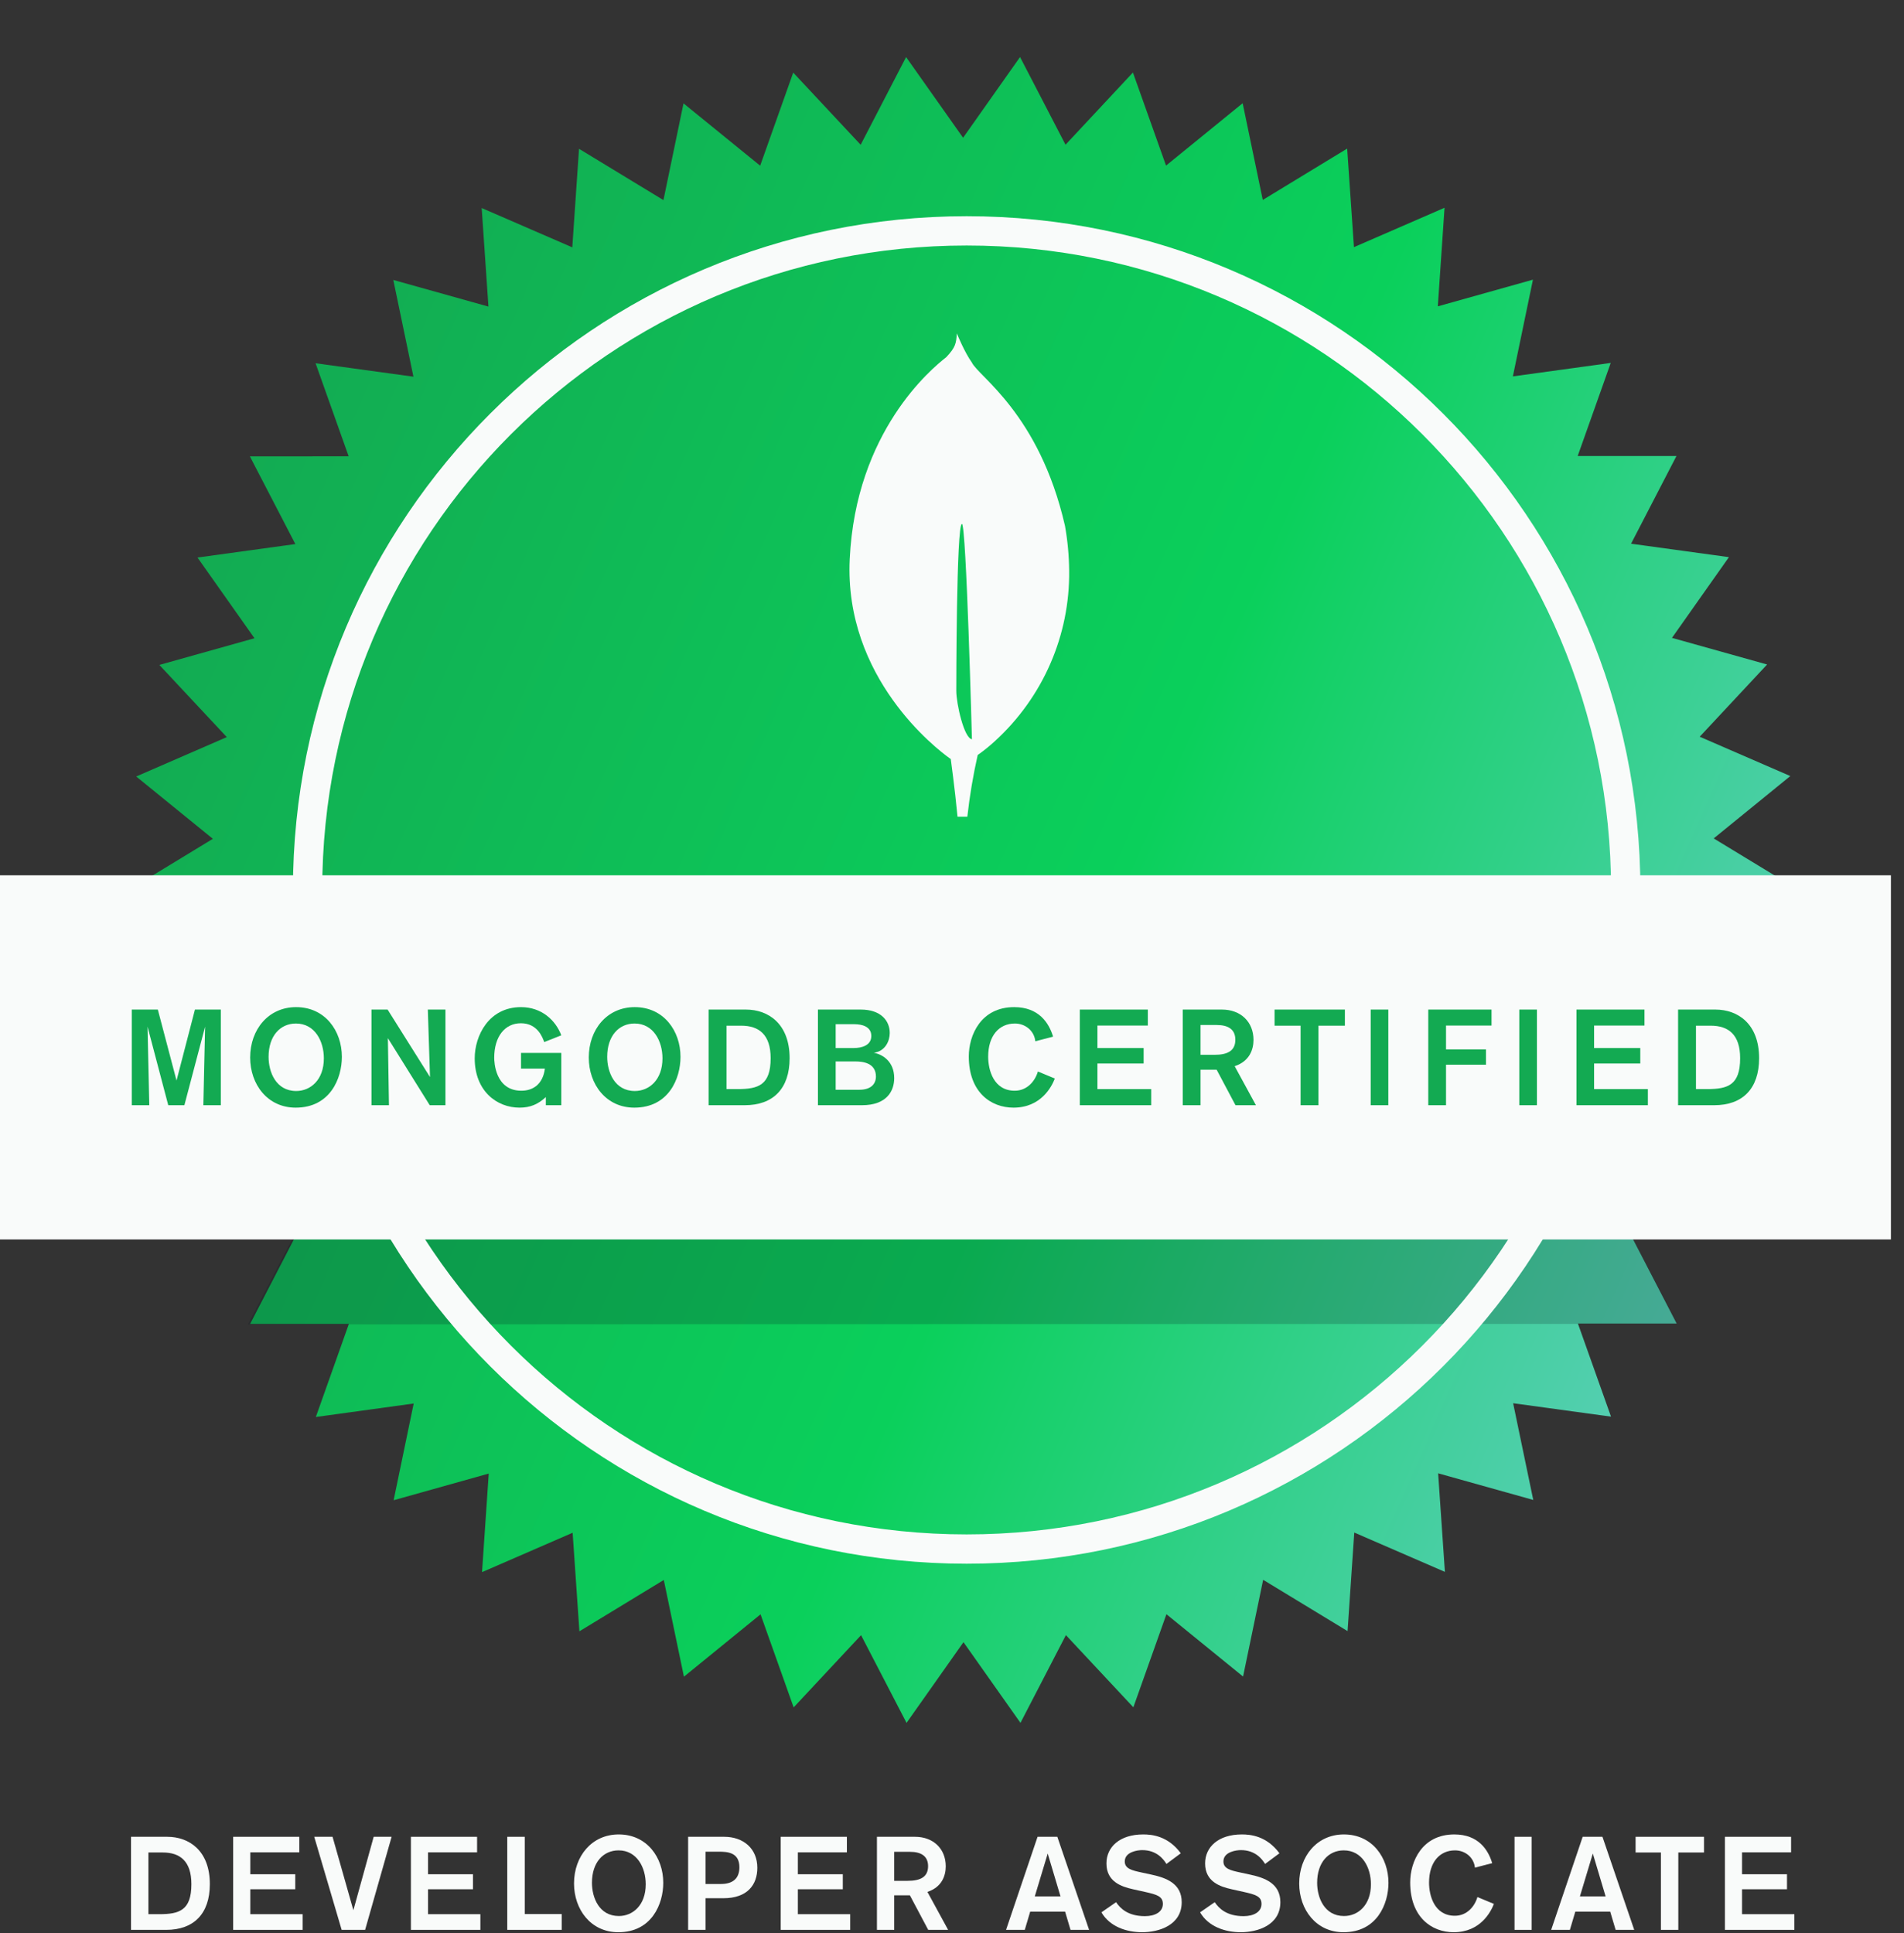 <svg xmlns="http://www.w3.org/2000/svg" width="130" height="132" fill="none" viewBox="0 0 130 132"><rect x="0" y="0" width="130" height="132" fill="#333333" stroke="none"/><path fill="url(#paint0_linear)" d="M61.866 3.896L65.757 9.405L69.646 3.894L72.751 9.881L77.353 4.951L79.614 11.306L84.845 7.048L86.219 13.651L91.981 10.145L92.444 16.874L98.629 14.186L98.171 20.915L104.665 19.094L103.295 25.698L109.977 24.778L107.72 31.134L114.465 31.133L111.364 37.122L118.046 38.039L114.158 43.551L120.653 45.369L116.051 50.3L122.238 52.985L117.007 57.243L122.771 60.747L117.009 64.253L122.242 68.508L116.056 71.197L120.661 76.126L114.167 77.947L118.058 83.457L111.376 84.377L114.48 90.365L107.736 90.367L109.996 96.722L103.313 95.806L104.687 102.409L98.192 100.591L98.654 107.32L92.466 104.635L92.008 111.364L86.244 107.862L84.873 114.466L79.64 110.211L77.382 116.566L72.777 111.638L69.675 117.628L65.784 112.119L61.896 117.63L58.791 111.642L54.188 116.572L51.928 110.218L46.697 114.476L45.322 107.872L39.56 111.378L39.098 104.649L32.912 107.338L33.37 100.608L26.876 102.429L28.246 95.825L21.565 96.745L23.821 90.389L17.077 90.391L20.178 84.401L13.496 83.484L17.384 77.973L10.889 76.154L15.491 71.224L9.304 68.538L14.534 64.28L8.771 60.777L14.533 57.27L9.3 53.015L15.485 50.326L10.88 45.398L17.375 43.576L13.484 38.066L20.166 37.146L17.061 31.158L23.806 31.156L21.546 24.801L28.228 25.718L26.854 19.114L33.35 20.932L32.888 14.203L39.075 16.888L39.534 10.159L45.298 13.662L46.669 7.058L51.902 11.313L54.159 4.957L58.764 9.885L61.866 3.896Z"/><path fill="#061621" d="M114.519 90.385L111.409 84.397L20.035 84.433L16.927 90.423L23.684 90.421L107.761 90.388L114.519 90.385Z" opacity=".2"/><path fill="#F9FBFA" fill-rule="evenodd" d="M112 60.762C112 86.167 91.405 106.762 66 106.762C40.595 106.762 20 86.167 20 60.762C20 35.357 40.595 14.762 66 14.762C91.405 14.762 112 35.357 112 60.762ZM66 104.762C90.3 104.762 110 85.062 110 60.762C110 36.461 90.3 16.762 66 16.762C41.7 16.762 22 36.461 22 60.762C22 85.062 41.7 104.762 66 104.762Z" clip-rule="evenodd"/><path fill="#F9FBFA" d="M8.945 125.408V131.762H11.348C13.22 131.762 14.327 130.673 14.327 128.639C14.327 126.362 12.923 125.408 11.42 125.408H8.945ZM10.133 126.479H11.114C12.293 126.479 13.067 127.073 13.067 128.639C13.067 130.43 12.248 130.691 10.871 130.691H10.133V126.479Z"/><path fill="#F9FBFA" d="M20.663 131.762V130.691H17.09V128.99H20.159V127.964H17.09V126.47H20.438V125.408H15.92V131.762H20.663Z"/><path fill="#F9FBFA" d="M26.738 125.408H25.514L24.128 130.421L22.706 125.408H21.455L23.327 131.762H24.929L26.738 125.408Z"/><path fill="#F9FBFA" d="M32.799 131.762V130.691H29.226V128.99H32.295V127.964H29.226V126.47H32.574V125.408H28.056V131.762H32.799Z"/><path fill="#F9FBFA" d="M38.352 131.762V130.682H35.832V125.408H34.635V131.762H38.352Z"/><path fill="#F9FBFA" d="M39.193 128.594C39.193 130.376 40.345 131.924 42.217 131.924C44.503 131.924 45.286 129.989 45.286 128.549C45.286 126.83 44.179 125.246 42.244 125.246C40.408 125.246 39.193 126.731 39.193 128.594ZM40.417 128.549C40.417 127.154 41.191 126.335 42.235 126.335C43.495 126.335 44.089 127.514 44.089 128.648C44.089 130.088 43.198 130.817 42.253 130.817C40.894 130.817 40.417 129.539 40.417 128.549Z"/><path fill="#F9FBFA" d="M46.983 125.408V131.762H48.171V129.602H49.386C51.042 129.602 51.708 128.675 51.708 127.523C51.708 126.218 50.763 125.408 49.449 125.408H46.983ZM48.171 126.425H49.08C49.656 126.425 50.484 126.461 50.484 127.487C50.484 128.234 50.061 128.63 49.215 128.63H48.171V126.425Z"/><path fill="#F9FBFA" d="M58.048 131.762V130.691H54.475V128.99H57.544V127.964H54.475V126.47H57.823V125.408H53.305V131.762H58.048Z"/><path fill="#F9FBFA" d="M59.875 125.408V131.762H61.054V129.404H62.125L63.376 131.762H64.735L63.322 129.17C64.33 128.837 64.573 128.036 64.573 127.424C64.573 126.227 63.727 125.408 62.476 125.408H59.875ZM61.054 126.434H62.134C62.899 126.434 63.367 126.731 63.367 127.415C63.367 128.162 62.827 128.414 61.972 128.414H61.054V126.434Z"/><path fill="#F9FBFA" d="M74.361 131.762L72.192 125.408H70.842L68.691 131.762H69.969L70.338 130.52H72.723L73.092 131.762H74.361ZM72.408 129.476H70.653L71.535 126.551L72.408 129.476Z"/><path fill="#F9FBFA" d="M80.621 126.533C79.739 125.336 78.623 125.246 78.056 125.246C76.454 125.246 75.545 126.101 75.545 127.226C75.545 128.468 76.553 128.81 77.363 128.99L78.173 129.17C78.974 129.35 79.397 129.467 79.397 129.989C79.397 130.538 78.866 130.826 78.173 130.826C77.003 130.826 76.481 130.286 76.202 129.872L75.203 130.565C75.77 131.546 76.922 131.924 77.984 131.924C79.118 131.924 80.684 131.447 80.684 129.872C80.684 128.594 79.622 128.207 78.623 127.991L77.957 127.847C77.282 127.703 76.796 127.586 76.796 127.091C76.796 126.416 77.714 126.317 77.984 126.317C78.983 126.317 79.442 126.938 79.64 127.262L80.621 126.533Z"/><path fill="#F9FBFA" d="M87.357 126.533C86.475 125.336 85.359 125.246 84.792 125.246C83.19 125.246 82.281 126.101 82.281 127.226C82.281 128.468 83.289 128.81 84.099 128.99L84.909 129.17C85.71 129.35 86.133 129.467 86.133 129.989C86.133 130.538 85.602 130.826 84.909 130.826C83.739 130.826 83.217 130.286 82.938 129.872L81.939 130.565C82.506 131.546 83.658 131.924 84.72 131.924C85.854 131.924 87.42 131.447 87.42 129.872C87.42 128.594 86.358 128.207 85.359 127.991L84.693 127.847C84.018 127.703 83.532 127.586 83.532 127.091C83.532 126.416 84.45 126.317 84.72 126.317C85.719 126.317 86.178 126.938 86.376 127.262L87.357 126.533Z"/><path fill="#F9FBFA" d="M88.707 128.594C88.707 130.376 89.859 131.924 91.731 131.924C94.017 131.924 94.8 129.989 94.8 128.549C94.8 126.83 93.693 125.246 91.758 125.246C89.922 125.246 88.707 126.731 88.707 128.594ZM89.931 128.549C89.931 127.154 90.705 126.335 91.749 126.335C93.009 126.335 93.603 127.514 93.603 128.648C93.603 130.088 92.712 130.817 91.767 130.817C90.408 130.817 89.931 129.539 89.931 128.549Z"/><path fill="#F9FBFA" d="M100.875 129.521C100.686 130.169 100.155 130.799 99.335 130.799C97.922 130.799 97.572 129.404 97.572 128.54C97.572 127.127 98.309 126.335 99.344 126.335C100.047 126.335 100.632 126.821 100.704 127.514L101.883 127.208C101.613 126.299 100.938 125.246 99.299 125.246C97.085 125.246 96.284 127.109 96.284 128.522C96.284 130.898 97.751 131.924 99.254 131.924C101.082 131.924 101.793 130.529 102 129.989L100.875 129.521Z"/><path fill="#F9FBFA" d="M104.578 131.762V125.408H103.408V131.762H104.578Z"/><path fill="#F9FBFA" d="M111.58 131.762L109.411 125.408H108.061L105.91 131.762H107.188L107.557 130.52H109.942L110.311 131.762H111.58ZM109.627 129.476H107.872L108.754 126.551L109.627 129.476Z"/><path fill="#F9FBFA" d="M116.345 126.479V125.408H111.674V126.479H113.402V131.762H114.59V126.479H116.345Z"/><path fill="#F9FBFA" d="M122.515 131.762V130.691H118.942V128.99H122.011V127.964H118.942V126.47H122.29V125.408H117.772V131.762H122.515Z"/><path fill="#F9FBFA" d="M72.714 35.9C70.955 28.231 66.801 25.709 66.354 24.746C65.863 24.064 65.369 22.853 65.369 22.853C65.36 22.834 65.347 22.797 65.332 22.762C65.282 23.44 65.255 23.704 64.605 24.39C63.598 25.173 58.432 29.456 58.017 38.17C57.626 46.294 63.957 51.137 64.819 51.755L64.916 51.822C64.916 51.862 65.188 53.76 65.377 55.762H66.047C66.205 54.345 66.442 52.937 66.755 51.545L66.807 51.511C67.189 51.239 67.554 50.944 67.9 50.627L67.939 50.592C71.216 47.596 73.054 43.367 72.999 38.955C72.989 37.931 72.893 36.909 72.714 35.9ZM65.293 47.167C65.293 47.167 65.293 35.771 65.679 35.771C65.976 35.771 66.361 50.472 66.361 50.472C65.827 50.41 65.293 48.054 65.293 47.167Z"/><rect width="129.107" height="24.863" fill="#F9FBFA" transform="translate(0 59.762)"/><path fill="#13AA52" d="M15.077 75.459V68.928H13.31L12.053 73.775L10.776 68.928H9V75.459H10.193C10.193 75.246 10.073 70.094 10.073 70.094L11.488 75.459H12.589L14.004 70.094C14.004 70.094 13.884 75.302 13.884 75.459H15.077Z"/><path fill="#13AA52" d="M17.08 72.203C17.08 74.034 18.264 75.625 20.188 75.625C22.538 75.625 23.342 73.637 23.342 72.157C23.342 70.39 22.205 68.762 20.216 68.762C18.329 68.762 17.08 70.288 17.08 72.203ZM18.338 72.157C18.338 70.723 19.134 69.881 20.207 69.881C21.502 69.881 22.112 71.093 22.112 72.258C22.112 73.738 21.196 74.488 20.225 74.488C18.828 74.488 18.338 73.174 18.338 72.157Z"/><path fill="#13AA52" d="M30.414 75.459V68.928H29.211C29.221 69.076 29.359 73.535 29.359 73.535L26.464 68.928H25.363V75.459H26.557C26.557 75.339 26.483 70.88 26.483 70.88L29.341 75.459H30.414Z"/><path fill="#13AA52" d="M38.323 75.459V71.888H35.575V72.961H37.203C37.074 73.979 36.445 74.469 35.594 74.469C33.809 74.469 33.744 72.499 33.744 72.221C33.744 70.778 34.465 69.863 35.566 69.863C36.704 69.863 37.046 70.834 37.157 71.148L38.323 70.686C37.934 69.65 36.972 68.762 35.575 68.762C33.365 68.762 32.412 70.723 32.412 72.258C32.412 74.478 33.91 75.625 35.474 75.625C36.204 75.625 36.741 75.394 37.268 74.904V75.459H38.323Z"/><path fill="#13AA52" d="M40.2 72.203C40.2 74.034 41.384 75.625 43.308 75.625C45.658 75.625 46.463 73.637 46.463 72.157C46.463 70.39 45.325 68.762 43.336 68.762C41.449 68.762 40.2 70.288 40.2 72.203ZM41.458 72.157C41.458 70.723 42.254 69.881 43.327 69.881C44.622 69.881 45.232 71.093 45.232 72.258C45.232 73.738 44.317 74.488 43.345 74.488C41.949 74.488 41.458 73.174 41.458 72.157Z"/><path fill="#13AA52" d="M48.382 68.928V75.459H50.852C52.776 75.459 53.913 74.34 53.913 72.249C53.913 69.909 52.47 68.928 50.926 68.928H48.382ZM49.603 70.029H50.611C51.823 70.029 52.618 70.64 52.618 72.249C52.618 74.09 51.777 74.358 50.361 74.358H49.603V70.029Z"/><path fill="#13AA52" d="M55.847 68.928V75.459H58.853C60.536 75.459 61.054 74.497 61.054 73.609C61.054 72.48 60.268 71.99 59.667 71.879C60.453 71.768 60.749 71.065 60.749 70.529C60.749 69.687 60.139 68.928 58.77 68.928H55.847ZM57.058 69.927H58.326C58.816 69.927 59.491 70.066 59.491 70.732C59.491 71.38 58.834 71.555 58.289 71.555H57.058V69.927ZM57.058 72.471H58.418C58.927 72.471 59.806 72.582 59.806 73.498C59.806 73.979 59.5 74.404 58.668 74.404H57.058V72.471Z"/><path fill="#13AA52" d="M70.865 73.156C70.67 73.822 70.125 74.469 69.283 74.469C67.831 74.469 67.47 73.035 67.47 72.147C67.47 70.695 68.228 69.881 69.292 69.881C70.014 69.881 70.615 70.381 70.689 71.093L71.901 70.778C71.623 69.844 70.929 68.762 69.246 68.762C66.97 68.762 66.147 70.677 66.147 72.129C66.147 74.571 67.655 75.625 69.2 75.625C71.077 75.625 71.808 74.192 72.021 73.637L70.865 73.156Z"/><path fill="#13AA52" d="M78.602 75.459V74.358H74.93V72.61H78.084V71.555H74.93V70.02H78.371V68.928H73.727V75.459H78.602Z"/><path fill="#13AA52" d="M80.757 68.928V75.459H81.969V73.035H83.07L84.356 75.459H85.752L84.3 72.795C85.336 72.453 85.586 71.629 85.586 71C85.586 69.77 84.716 68.928 83.43 68.928H80.757ZM81.969 69.983H83.079C83.865 69.983 84.346 70.288 84.346 70.991C84.346 71.759 83.791 72.018 82.912 72.018H81.969V69.983Z"/><path fill="#13AA52" d="M91.825 70.029V68.928H87.024V70.029H88.8V75.459H90.021V70.029H91.825Z"/><path fill="#13AA52" d="M94.79 75.459V68.928H93.587V75.459H94.79Z"/><path fill="#13AA52" d="M101.838 70.02V68.928H97.518V75.459H98.73V72.693H101.459V71.648H98.73V70.02H101.838Z"/><path fill="#13AA52" d="M104.937 75.459V68.928H103.734V75.459H104.937Z"/><path fill="#13AA52" d="M112.512 75.459V74.358H108.84V72.61H111.994V71.555H108.84V70.02H112.281V68.928H107.638V75.459H112.512Z"/><path fill="#13AA52" d="M114.575 68.928V75.459H117.045C118.969 75.459 120.107 74.34 120.107 72.249C120.107 69.909 118.664 68.928 117.119 68.928H114.575ZM115.796 70.029H116.804C118.016 70.029 118.812 70.64 118.812 72.249C118.812 74.09 117.97 74.358 116.555 74.358H115.796V70.029Z"/><defs><linearGradient id="paint0_linear" x1="145.162" x2="18.922" y1="75.545" y2="20.173" gradientUnits="userSpaceOnUse"><stop offset=".001" stop-color="#7ACFDD"/><stop offset=".5" stop-color="#0AD05B"/><stop offset="1" stop-color="#13AA52"/></linearGradient></defs></svg>